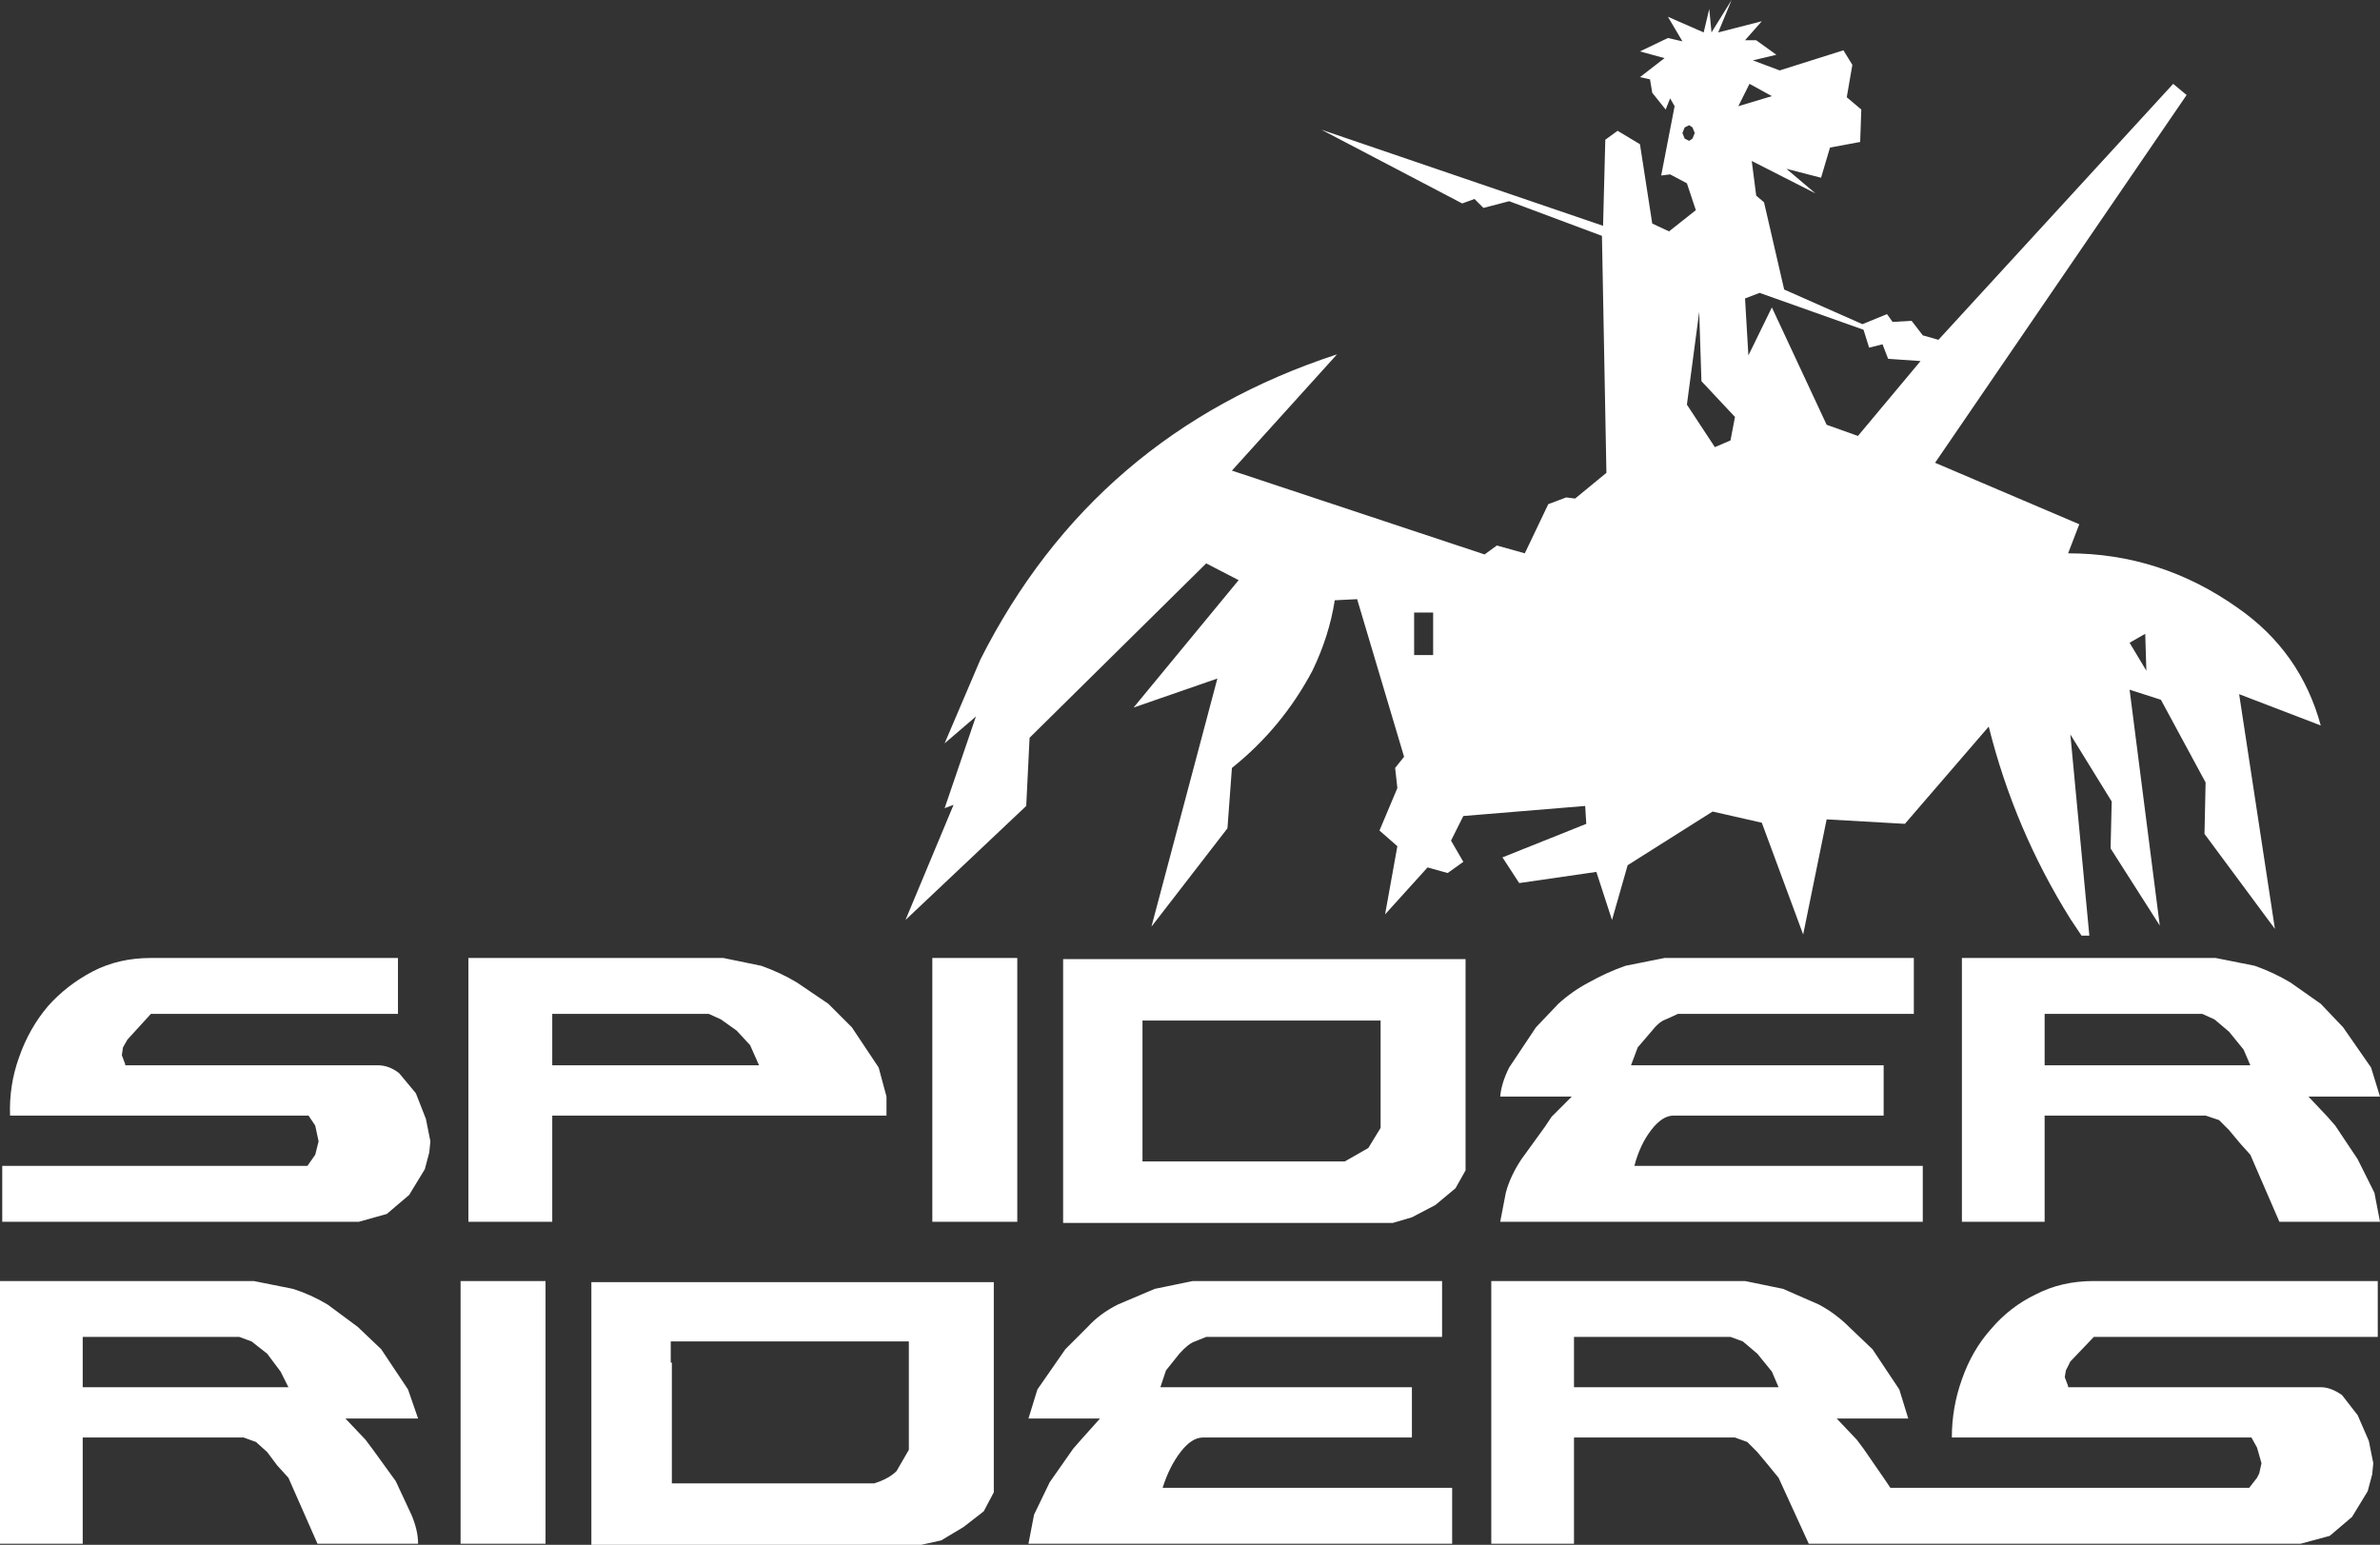 <?xml version="1.0" encoding="UTF-8" standalone="no"?>
<svg xmlns:xlink="http://www.w3.org/1999/xlink" height="69.1px" width="106.45px" xmlns="http://www.w3.org/2000/svg">
  <rect width="100%" height="100%" fill="#333333" stroke="none"/>
  <g transform="matrix(1.0, 0.0, 0.0, 1.0, 53.25, 34.95)">
    <path d="M42.75 -4.95 L42.7 -6.6 42.0 -6.2 42.75 -4.95 M22.2 -16.85 L23.45 -14.95 24.15 -15.25 24.35 -16.3 22.85 -17.9 22.75 -21.0 22.2 -16.85 M31.2 -18.9 L30.95 -19.55 30.35 -19.4 30.1 -20.2 25.45 -21.85 24.8 -21.6 24.95 -19.05 26.0 -21.2 28.45 -15.95 29.85 -15.45 32.65 -18.8 31.2 -18.9 M10.0 -7.55 L10.0 -5.65 10.85 -5.65 10.85 -7.55 10.0 -7.55 M25.0 -31.2 L24.5 -30.2 26.0 -30.65 25.0 -31.2 M22.45 -29.25 L22.3 -29.35 22.1 -29.25 22.0 -29.0 22.1 -28.75 22.3 -28.65 22.45 -28.75 22.55 -29.0 22.45 -29.25 M29.2 -32.7 L29.6 -32.05 29.35 -30.6 30.0 -30.05 29.95 -28.6 28.6 -28.35 28.2 -27.0 26.65 -27.4 27.95 -26.3 25.1 -27.75 25.3 -26.2 25.65 -25.9 26.55 -22.0 30.05 -20.45 31.15 -20.9 31.4 -20.55 32.25 -20.6 32.75 -19.95 33.45 -19.75 43.95 -31.2 44.55 -30.7 33.3 -14.25 39.75 -11.5 39.25 -10.2 Q43.4 -10.2 46.85 -7.75 49.65 -5.8 50.55 -2.5 L46.9 -3.9 48.5 6.6 45.35 2.35 45.4 0.05 43.4 -3.65 42.0 -4.1 43.35 6.45 41.15 3.0 41.2 0.9 39.35 -2.1 40.2 6.9 39.85 6.9 39.35 6.15 Q36.85 2.15 35.7 -2.45 L31.95 1.9 28.45 1.7 27.4 6.85 25.55 1.85 23.35 1.35 19.55 3.75 18.85 6.2 18.15 4.05 14.7 4.55 13.95 3.4 17.7 1.9 17.65 1.1 12.2 1.55 11.65 2.65 12.2 3.6 11.5 4.1 10.6 3.85 8.7 5.95 9.25 2.9 8.45 2.2 9.25 0.3 9.15 -0.6 9.55 -1.1 7.45 -8.15 6.45 -8.1 Q6.2 -6.5 5.45 -4.95 4.1 -2.4 1.85 -0.6 L1.65 2.1 -1.75 6.5 1.2 -4.6 -2.55 -3.3 2.15 -9.0 0.7 -9.75 -7.2 -1.95 -7.35 1.1 -12.75 6.2 -10.6 1.05 -11.0 1.2 -9.6 -2.9 -11.0 -1.7 -9.4 -5.45 Q-4.3 -15.55 6.55 -19.1 L1.85 -13.9 13.15 -10.15 13.7 -10.55 14.95 -10.2 16.0 -12.4 16.8 -12.7 17.2 -12.65 18.6 -13.8 18.4 -24.4 14.25 -25.95 13.1 -25.65 12.7 -26.05 12.15 -25.85 5.85 -29.15 18.45 -24.85 18.55 -28.7 19.1 -29.1 20.1 -28.5 20.65 -24.95 21.4 -24.6 22.6 -25.55 22.2 -26.75 21.45 -27.15 21.05 -27.1 21.65 -30.2 21.45 -30.55 21.25 -30.05 20.65 -30.8 20.55 -31.4 20.1 -31.5 21.2 -32.35 20.1 -32.65 21.35 -33.25 22.0 -33.1 21.35 -34.2 22.95 -33.5 23.2 -34.55 23.3 -33.5 24.2 -34.95 23.6 -33.5 25.55 -34.0 24.8 -33.15 25.3 -33.15 26.2 -32.5 25.15 -32.25 26.35 -31.8 29.2 -32.7 M45.8 10.65 L45.25 10.4 38.2 10.4 38.2 12.7 47.4 12.7 47.1 12.0 46.45 11.2 45.8 10.65 M49.2 9.0 L50.55 9.95 51.55 11.0 52.8 12.8 53.2 14.1 50.0 14.1 50.85 15.0 51.2 15.4 52.2 16.9 52.95 18.4 53.2 19.7 48.7 19.7 47.4 16.7 46.95 16.2 46.45 15.6 46.0 15.15 45.4 14.95 38.2 14.95 38.2 19.7 34.5 19.7 34.5 7.9 45.85 7.9 47.6 8.25 Q48.45 8.55 49.2 9.0 M52.7 29.5 L52.9 30.5 52.85 31.0 52.65 31.75 51.95 32.9 50.95 33.75 49.65 34.1 27.65 34.1 26.3 31.15 25.85 30.6 25.35 30.0 24.9 29.55 24.35 29.35 17.15 29.35 17.15 34.1 13.45 34.1 13.45 22.35 24.8 22.35 26.5 22.7 28.1 23.4 Q28.85 23.8 29.45 24.4 L30.5 25.4 31.7 27.2 32.1 28.5 28.9 28.5 29.8 29.45 30.1 29.85 31.1 31.3 31.3 31.6 47.35 31.6 47.7 31.15 47.8 30.95 47.9 30.5 47.7 29.8 47.45 29.35 34.05 29.35 Q34.05 28.0 34.5 26.75 34.95 25.45 35.8 24.5 36.65 23.5 37.8 22.95 38.95 22.35 40.4 22.35 L53.1 22.35 53.1 24.85 40.4 24.85 39.35 25.95 39.15 26.35 39.1 26.65 39.25 27.05 39.25 27.1 50.55 27.1 Q51.0 27.1 51.5 27.45 L52.2 28.35 52.7 29.5 M32.35 10.4 L21.8 10.4 21.25 10.65 Q20.95 10.75 20.6 11.2 L20.0 11.9 19.7 12.7 31.0 12.7 31.0 14.95 21.6 14.95 Q21.1 14.95 20.6 15.6 20.1 16.25 19.85 17.2 L32.75 17.2 32.75 19.7 13.85 19.7 14.1 18.4 Q14.3 17.65 14.8 16.9 L15.85 15.45 16.15 15.0 17.05 14.1 13.85 14.1 Q13.9 13.5 14.25 12.8 L15.45 11.0 16.45 9.95 Q17.05 9.4 17.8 9.0 18.6 8.55 19.45 8.25 L21.2 7.9 32.35 7.9 32.35 10.4 M9.05 19.75 L-5.7 19.75 -5.7 7.95 12.3 7.95 12.3 17.4 11.85 18.2 10.95 18.95 9.9 19.5 9.05 19.75 M7.95 16.4 L8.5 15.5 8.5 10.7 -2.15 10.7 -2.15 17.0 6.9 17.0 7.95 16.4 M11.25 22.35 L11.25 24.85 0.7 24.85 0.2 25.05 Q-0.1 25.15 -0.5 25.6 L-1.1 26.35 -1.35 27.1 9.9 27.1 9.9 29.35 0.55 29.35 Q0.05 29.35 -0.45 30.0 -0.95 30.65 -1.25 31.6 L11.7 31.6 11.7 34.1 -7.25 34.1 -7.0 32.8 -6.3 31.35 -5.25 29.85 -4.9 29.45 -4.05 28.5 -7.25 28.5 -6.85 27.2 -5.6 25.4 -4.6 24.4 Q-4.05 23.8 -3.25 23.4 L-1.6 22.7 0.1 22.35 11.25 22.35 M17.15 27.1 L26.3 27.1 26.0 26.4 25.35 25.6 24.7 25.05 24.15 24.85 17.15 24.85 17.15 27.1 M-17.6 9.0 L-16.2 9.95 -15.15 11.0 -13.95 12.8 -13.6 14.1 -13.6 14.95 -28.55 14.95 -28.55 19.7 -32.3 19.7 -32.3 7.9 -20.9 7.9 -19.2 8.25 Q-18.35 8.55 -17.6 9.0 M-19.7 11.8 L-20.3 11.15 -21.0 10.65 -21.55 10.4 -28.55 10.4 -28.55 12.7 -19.3 12.7 -19.7 11.8 M-7.75 19.7 L-11.55 19.7 -11.55 7.9 -7.75 7.9 -7.75 19.7 M-35.45 10.4 L-46.5 10.4 -47.55 11.55 -47.75 11.9 -47.8 12.25 -47.65 12.65 -47.65 12.7 -36.35 12.7 Q-35.85 12.7 -35.4 13.05 L-34.65 13.95 -34.2 15.1 -34.0 16.1 -34.05 16.6 -34.25 17.35 -34.95 18.5 -35.95 19.35 -37.2 19.7 -53.15 19.7 -53.15 17.2 -39.5 17.2 -39.15 16.7 -39.1 16.5 -39.0 16.1 -39.15 15.4 -39.45 14.95 -52.8 14.95 Q-52.85 13.6 -52.4 12.35 -51.95 11.05 -51.1 10.05 -50.25 9.1 -49.1 8.5 -47.95 7.9 -46.5 7.9 L-35.45 7.9 -35.45 10.4 M-38.6 23.4 L-37.25 24.4 -36.2 25.4 -35.0 27.2 -34.55 28.5 -37.8 28.5 -36.9 29.45 -36.6 29.85 -35.55 31.3 -34.85 32.8 Q-34.55 33.5 -34.55 34.1 L-39.05 34.1 -40.35 31.15 -40.85 30.6 -41.3 30.0 -41.8 29.55 -42.35 29.35 -49.55 29.35 -49.55 34.1 -53.25 34.1 -53.25 22.35 -41.9 22.35 -40.15 22.7 Q-39.35 22.95 -38.6 23.4 M-28.85 22.35 L-28.85 34.1 -32.65 34.1 -32.65 22.35 -28.85 22.35 M-23.25 26.0 L-23.2 26.0 -23.2 31.4 -14.15 31.4 Q-13.5 31.2 -13.15 30.85 L-12.6 29.9 -12.6 25.1 -12.6 25.05 -23.25 25.05 -23.25 26.0 M-9.25 32.65 L-10.15 33.35 -11.15 33.95 -12.05 34.15 -26.8 34.15 -26.8 22.4 -8.8 22.4 -8.8 31.8 -9.25 32.65 M-42.0 25.05 L-42.55 24.85 -49.55 24.85 -49.55 27.1 -40.35 27.1 -40.7 26.4 -41.3 25.6 -42.0 25.05" fill="#ffffff" fill-rule="evenodd" stroke="none"/>
  </g>
</svg>
